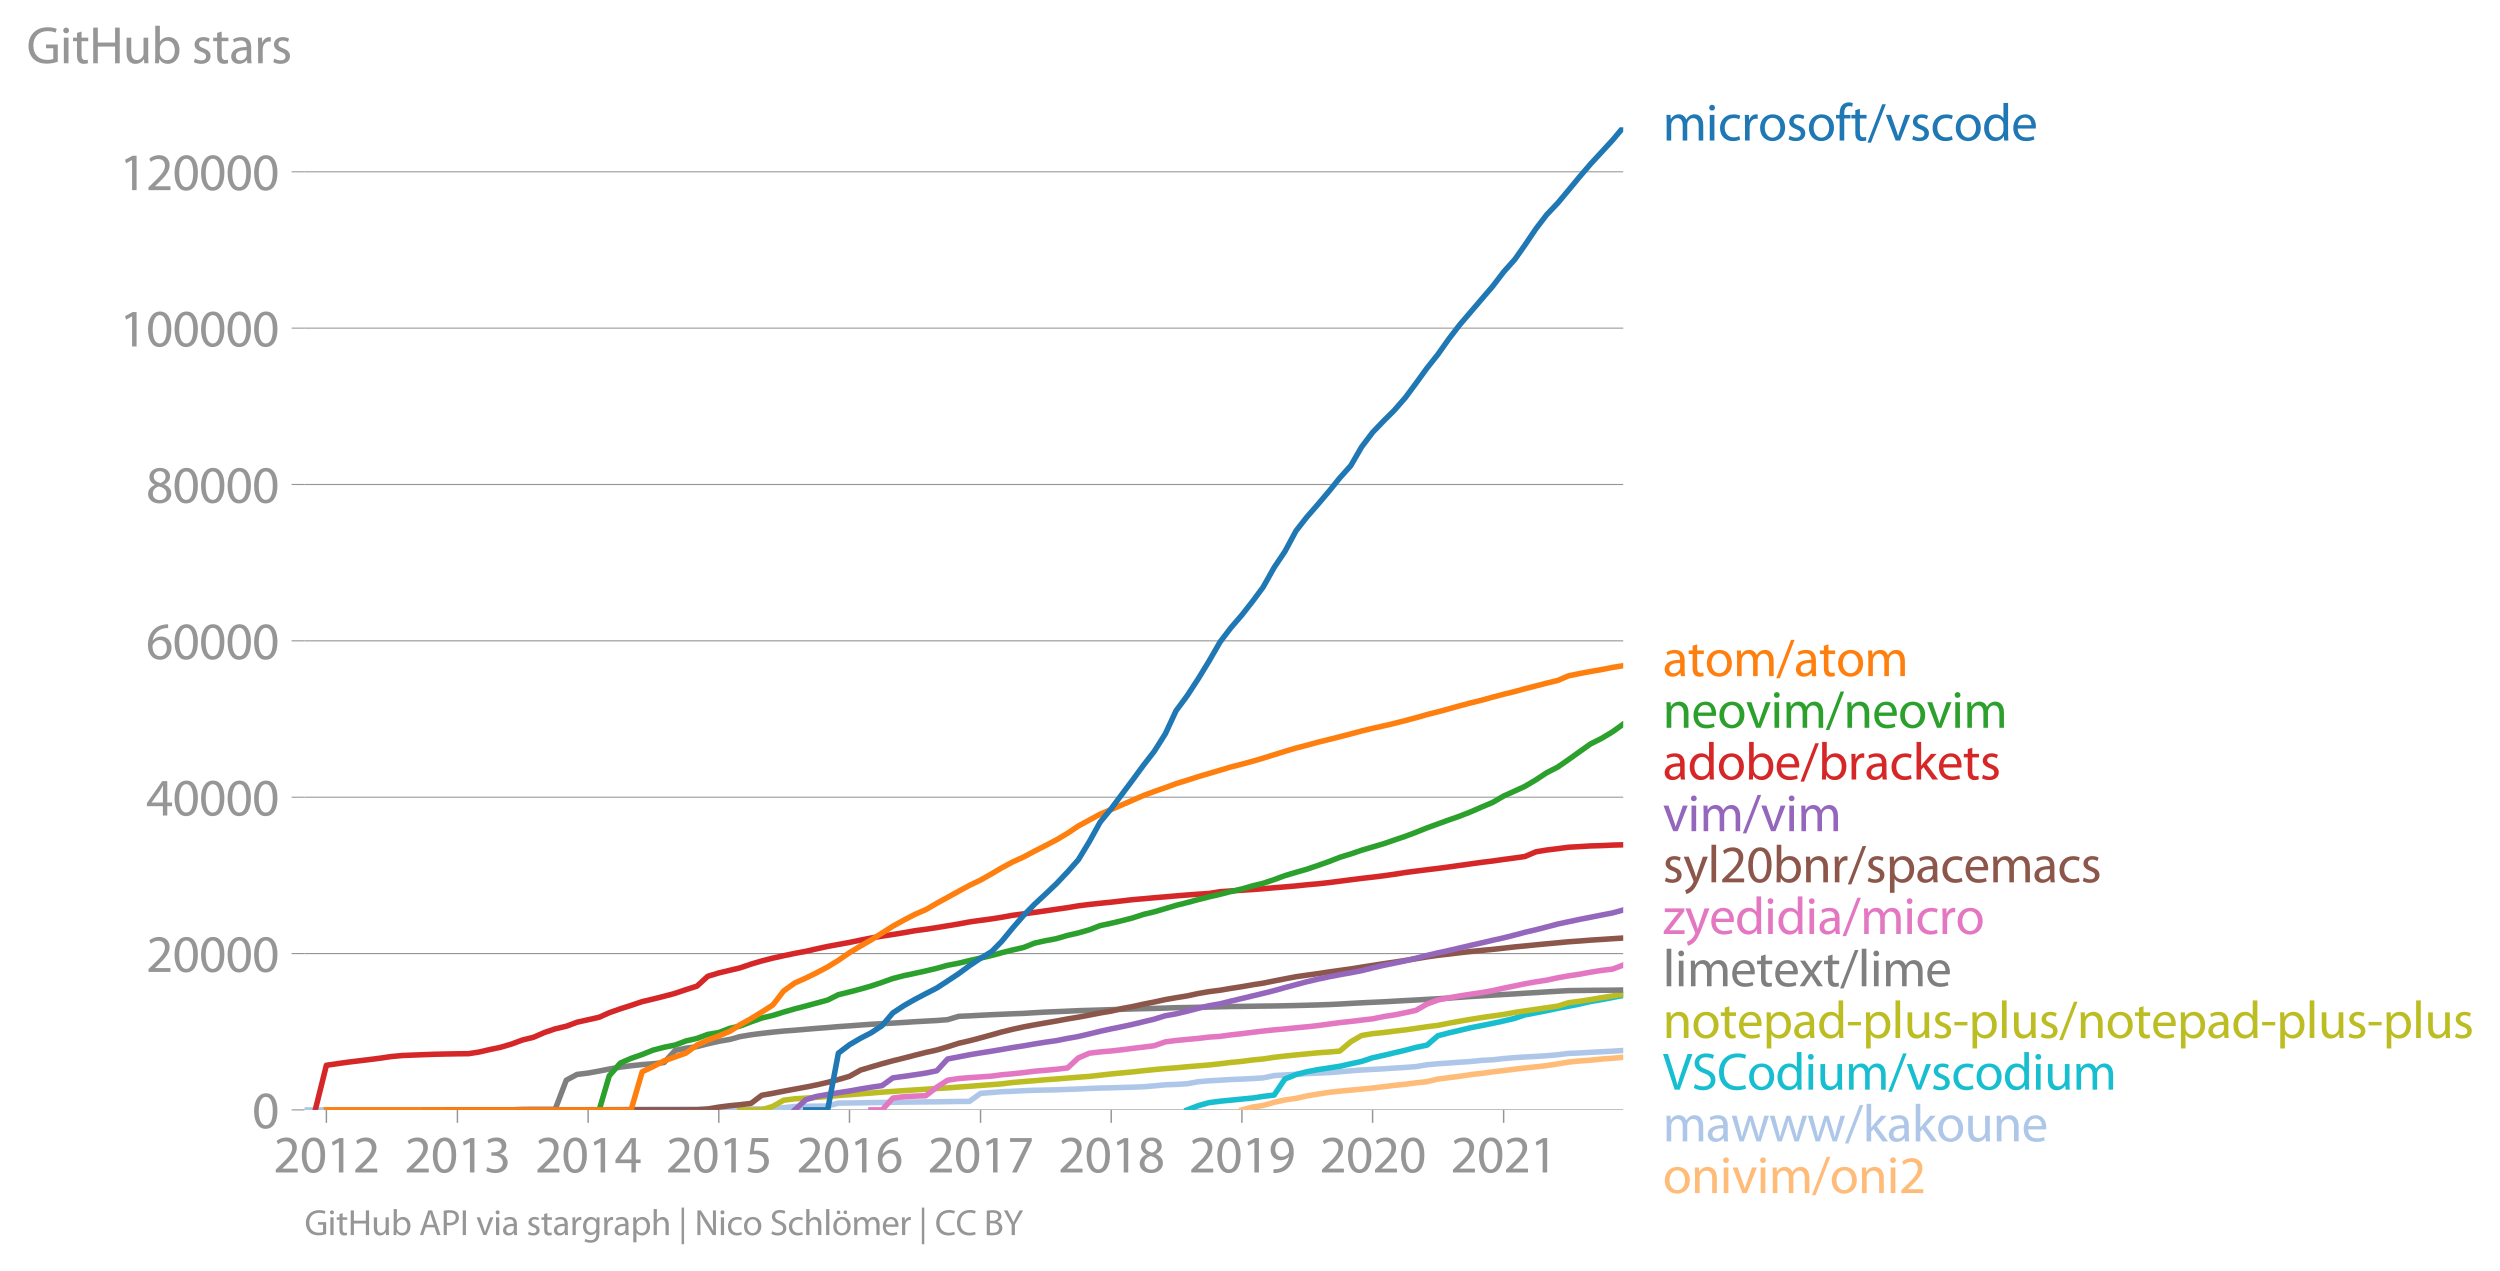 <svg height="458.815" viewBox="0 0 677.041 344.111" width="902.721" xmlns="http://www.w3.org/2000/svg" xmlns:xlink="http://www.w3.org/1999/xlink"><defs><style>*{stroke-linecap:butt;stroke-linejoin:round}</style></defs><g id="figure_1"><path d="M0 344.111h677.04V0H0z" style="fill:none" id="patch_1"/><g id="axes_1"><path d="M82.476 300.584h357.12V34.472H82.476z" style="fill:none" id="patch_2"/><g id="matplotlib.axis_1"><g id="xtick_1"><g id="line2d_1"><defs><path d="M0 0v3.5" id="mefc1869e3d" style="stroke:#969696;stroke-width:.4"/></defs><use style="fill:#969696;stroke:#969696;stroke-width:.4" x="88.391" xlink:href="#mefc1869e3d" y="300.584"/></g><g style="fill:#969696" transform="matrix(.14 0 0 -.14 74.028 317.524)" id="text_1"><defs><path d="M2944 0v467H1075v13l333 307c877 845 1434 1466 1434 2234 0 595-378 1209-1274 1209-480 0-890-179-1178-422l180-397c192 160 505 352 883 352 621 0 825-390 825-813-6-627-486-1164-1548-2176L288 346V0h2656z" id="MyriadPro-Regular-32" transform="scale(.016)"/><path d="M1677 4230c-845 0-1447-768-1447-2163C243 691 794-70 1606-70c922 0 1447 780 1447 2195 0 1325-499 2105-1376 2105zm-32-435c582 0 845-672 845-1696 0-1062-276-1734-852-1734-512 0-844 614-844 1696 0 1133 358 1734 851 1734z" id="MyriadPro-Regular-30" transform="scale(.016)"/><path d="M1510 0h544v4160h-480l-908-486 108-429 724 390h12V0z" id="MyriadPro-Regular-31" transform="scale(.016)"/></defs><use xlink:href="#MyriadPro-Regular-32"/><use x="51.3" xlink:href="#MyriadPro-Regular-30"/><use x="102.6" xlink:href="#MyriadPro-Regular-31"/><use x="153.9" xlink:href="#MyriadPro-Regular-32"/></g></g><g id="xtick_2"><use style="fill:#969696;stroke:#969696;stroke-width:.4" x="123.88" xlink:href="#mefc1869e3d" y="300.584" id="line2d_2"/><g style="fill:#969696" transform="matrix(.14 0 0 -.14 109.517 317.524)" id="text_2"><defs><path d="M269 211C474 77 883-70 1350-70c999 0 1517 582 1517 1248 0 582-416 966-928 1068v13c512 186 768 551 768 979 0 506-371 992-1190 992-448 0-871-160-1088-320l147-409c179 128 499 275 832 275 518 0 730-294 730-627 0-493-519-704-928-704H896v-423h314c544 0 1068-249 1075-832 6-345-218-806-941-806-390 0-762 160-922 262L269 211z" id="MyriadPro-Regular-33" transform="scale(.016)"/></defs><use xlink:href="#MyriadPro-Regular-32"/><use x="51.3" xlink:href="#MyriadPro-Regular-30"/><use x="102.6" xlink:href="#MyriadPro-Regular-31"/><use x="153.9" xlink:href="#MyriadPro-Regular-33"/></g></g><g id="xtick_3"><use style="fill:#969696;stroke:#969696;stroke-width:.4" x="159.272" xlink:href="#mefc1869e3d" y="300.584" id="line2d_3"/><g style="fill:#969696" transform="matrix(.14 0 0 -.14 144.909 317.524)" id="text_3"><defs><path d="M2560 0v1133h582v441h-582v2586h-608L96 1504v-371h1933V0h531zM666 1574v13l1017 1415c115 192 218 371 346 614h19c-13-218-19-435-19-653V1574H666z" id="MyriadPro-Regular-34" transform="scale(.016)"/></defs><use xlink:href="#MyriadPro-Regular-32"/><use x="51.3" xlink:href="#MyriadPro-Regular-30"/><use x="102.6" xlink:href="#MyriadPro-Regular-31"/><use x="153.9" xlink:href="#MyriadPro-Regular-34"/></g></g><g id="xtick_4"><use style="fill:#969696;stroke:#969696;stroke-width:.4" x="194.664" xlink:href="#mefc1869e3d" y="300.584" id="line2d_4"/><g style="fill:#969696" transform="matrix(.14 0 0 -.14 180.301 317.524)" id="text_4"><defs><path d="M2771 4160H781L512 2163c154 19 339 45 576 45 832 0 1190-384 1197-922 0-556-455-902-986-902-377 0-717 128-889 230L269 186C467 58 851-70 1306-70c902 0 1548 608 1548 1420 0 525-268 884-595 1069-256 154-576 224-896 224-153 0-243-13-339-25l160 1068h1587v474z" id="MyriadPro-Regular-35" transform="scale(.016)"/></defs><use xlink:href="#MyriadPro-Regular-32"/><use x="51.3" xlink:href="#MyriadPro-Regular-30"/><use x="102.6" xlink:href="#MyriadPro-Regular-31"/><use x="153.9" xlink:href="#MyriadPro-Regular-35"/></g></g><g id="xtick_5"><use style="fill:#969696;stroke:#969696;stroke-width:.4" x="230.056" xlink:href="#mefc1869e3d" y="300.584" id="line2d_5"/><g style="fill:#969696" transform="matrix(.14 0 0 -.14 215.693 317.524)" id="text_5"><defs><path d="M2662 4224c-102 0-243-6-409-32-525-64-986-275-1331-614-410-410-704-1056-704-1876C218 621 800-70 1690-70c864 0 1382 704 1382 1465 0 813-518 1344-1254 1344-461 0-807-217-1005-480h-19c96 685 563 1331 1446 1479 160 25 307 32 422 25v461zM1690 365c-589 0-903 505-916 1190 0 103 26 186 64 250 154 301 468 512 807 512 518 0 857-359 857-954s-326-998-806-998h-6z" id="MyriadPro-Regular-36" transform="scale(.016)"/></defs><use xlink:href="#MyriadPro-Regular-32"/><use x="51.3" xlink:href="#MyriadPro-Regular-30"/><use x="102.6" xlink:href="#MyriadPro-Regular-31"/><use x="153.9" xlink:href="#MyriadPro-Regular-36"/></g></g><g id="xtick_6"><use style="fill:#969696;stroke:#969696;stroke-width:.4" x="265.545" xlink:href="#mefc1869e3d" y="300.584" id="line2d_6"/><g style="fill:#969696" transform="matrix(.14 0 0 -.14 251.182 317.524)" id="text_6"><defs><path d="M365 4160v-467h2035v-13L595 0h583l1811 3789v371H365z" id="MyriadPro-Regular-37" transform="scale(.016)"/></defs><use xlink:href="#MyriadPro-Regular-32"/><use x="51.3" xlink:href="#MyriadPro-Regular-30"/><use x="102.6" xlink:href="#MyriadPro-Regular-31"/><use x="153.9" xlink:href="#MyriadPro-Regular-37"/></g></g><g id="xtick_7"><use style="fill:#969696;stroke:#969696;stroke-width:.4" x="300.937" xlink:href="#mefc1869e3d" y="300.584" id="line2d_7"/><g style="fill:#969696" transform="matrix(.14 0 0 -.14 286.574 317.524)" id="text_7"><defs><path d="M1062 2170c-512-218-825-589-825-1114C237 448 762-70 1632-70c794 0 1414 486 1414 1209 0 506-320 871-838 1075v20c512 243 685 620 685 972 0 519-403 1024-1210 1024-729 0-1286-448-1286-1107 0-358 198-717 659-934l6-19zm583-1831c-531 0-851 371-832 794 0 397 262 717 749 857 563-160 915-403 915-908 0-423-327-743-832-743zm6 3488c506 0 704-345 704-678 0-378-275-634-633-755-480 128-794 352-794 768 0 358 256 665 723 665z" id="MyriadPro-Regular-38" transform="scale(.016)"/></defs><use xlink:href="#MyriadPro-Regular-32"/><use x="51.3" xlink:href="#MyriadPro-Regular-30"/><use x="102.6" xlink:href="#MyriadPro-Regular-31"/><use x="153.9" xlink:href="#MyriadPro-Regular-38"/></g></g><g id="xtick_8"><use style="fill:#969696;stroke:#969696;stroke-width:.4" x="336.329" xlink:href="#mefc1869e3d" y="300.584" id="line2d_8"/><g style="fill:#969696" transform="matrix(.14 0 0 -.14 321.966 317.524)" id="text_8"><defs><path d="M614-64c135-6 314 0 519 32 448 51 889 243 1209 557 410 397 717 1037 717 1952 0 1062-525 1753-1376 1753S262 3539 262 2752c0-710 480-1274 1229-1274 416 0 749 167 979 448h20c-77-492-276-857-551-1107-237-224-544-358-870-403-192-19-333-32-455-19V-64zm1024 3866c589 0 852-544 852-1255 0-89-20-153-52-205-147-249-441-435-819-435-486 0-800 365-800 883 0 589 339 1012 813 1012h6z" id="MyriadPro-Regular-39" transform="scale(.016)"/></defs><use xlink:href="#MyriadPro-Regular-32"/><use x="51.3" xlink:href="#MyriadPro-Regular-30"/><use x="102.6" xlink:href="#MyriadPro-Regular-31"/><use x="153.9" xlink:href="#MyriadPro-Regular-39"/></g></g><g id="xtick_9"><use style="fill:#969696;stroke:#969696;stroke-width:.4" x="371.721" xlink:href="#mefc1869e3d" y="300.584" id="line2d_9"/><g style="fill:#969696" transform="matrix(.14 0 0 -.14 357.358 317.524)" id="text_9"><use xlink:href="#MyriadPro-Regular-32"/><use x="51.3" xlink:href="#MyriadPro-Regular-30"/><use x="102.6" xlink:href="#MyriadPro-Regular-32"/><use x="153.9" xlink:href="#MyriadPro-Regular-30"/></g></g><g id="xtick_10"><use style="fill:#969696;stroke:#969696;stroke-width:.4" x="407.21" xlink:href="#mefc1869e3d" y="300.584" id="line2d_10"/><g style="fill:#969696" transform="matrix(.14 0 0 -.14 392.847 317.524)" id="text_10"><use xlink:href="#MyriadPro-Regular-32"/><use x="51.3" xlink:href="#MyriadPro-Regular-30"/><use x="102.6" xlink:href="#MyriadPro-Regular-32"/><use x="153.9" xlink:href="#MyriadPro-Regular-31"/></g></g></g><g id="matplotlib.axis_2"><g id="ytick_1"><path clip-path="url(#pa7133b5a91)" d="M82.476 300.584h357.12" style="fill:none;stroke:#969696;stroke-linecap:square;stroke-width:.3" id="line2d_11"/><g id="line2d_12"><defs><path d="M0 0h-3.5" id="maa2f4e860d" style="stroke:#969696;stroke-width:.3"/></defs><use style="fill:#969696;stroke:#969696;stroke-width:.3" x="82.476" xlink:href="#maa2f4e860d" y="300.584"/></g><use xlink:href="#MyriadPro-Regular-30" style="fill:#969696" transform="matrix(.14 0 0 -.14 68.295 305.554)" id="text_11"/></g><g id="ytick_2"><path clip-path="url(#pa7133b5a91)" d="M82.476 258.24h357.12" style="fill:none;stroke:#969696;stroke-linecap:square;stroke-width:.3" id="line2d_13"/><use style="fill:#969696;stroke:#969696;stroke-width:.3" x="82.476" xlink:href="#maa2f4e860d" y="258.24" id="line2d_14"/><g style="fill:#969696" transform="matrix(.14 0 0 -.14 39.568 263.21)" id="text_12"><use xlink:href="#MyriadPro-Regular-32"/><use x="51.3" xlink:href="#MyriadPro-Regular-30"/><use x="102.6" xlink:href="#MyriadPro-Regular-30"/><use x="153.9" xlink:href="#MyriadPro-Regular-30"/><use x="205.2" xlink:href="#MyriadPro-Regular-30"/></g></g><g id="ytick_3"><path clip-path="url(#pa7133b5a91)" d="M82.476 215.897h357.12" style="fill:none;stroke:#969696;stroke-linecap:square;stroke-width:.3" id="line2d_15"/><use style="fill:#969696;stroke:#969696;stroke-width:.3" x="82.476" xlink:href="#maa2f4e860d" y="215.897" id="line2d_16"/><g style="fill:#969696" transform="matrix(.14 0 0 -.14 39.568 220.867)" id="text_13"><use xlink:href="#MyriadPro-Regular-34"/><use x="51.3" xlink:href="#MyriadPro-Regular-30"/><use x="102.6" xlink:href="#MyriadPro-Regular-30"/><use x="153.9" xlink:href="#MyriadPro-Regular-30"/><use x="205.2" xlink:href="#MyriadPro-Regular-30"/></g></g><g id="ytick_4"><path clip-path="url(#pa7133b5a91)" d="M82.476 173.553h357.12" style="fill:none;stroke:#969696;stroke-linecap:square;stroke-width:.3" id="line2d_17"/><use style="fill:#969696;stroke:#969696;stroke-width:.3" x="82.476" xlink:href="#maa2f4e860d" y="173.553" id="line2d_18"/><g style="fill:#969696" transform="matrix(.14 0 0 -.14 39.568 178.523)" id="text_14"><use xlink:href="#MyriadPro-Regular-36"/><use x="51.3" xlink:href="#MyriadPro-Regular-30"/><use x="102.6" xlink:href="#MyriadPro-Regular-30"/><use x="153.9" xlink:href="#MyriadPro-Regular-30"/><use x="205.2" xlink:href="#MyriadPro-Regular-30"/></g></g><g id="ytick_5"><path clip-path="url(#pa7133b5a91)" d="M82.476 131.21h357.12" style="fill:none;stroke:#969696;stroke-linecap:square;stroke-width:.3" id="line2d_19"/><use style="fill:#969696;stroke:#969696;stroke-width:.3" x="82.476" xlink:href="#maa2f4e860d" y="131.21" id="line2d_20"/><g style="fill:#969696" transform="matrix(.14 0 0 -.14 39.568 136.18)" id="text_15"><use xlink:href="#MyriadPro-Regular-38"/><use x="51.3" xlink:href="#MyriadPro-Regular-30"/><use x="102.6" xlink:href="#MyriadPro-Regular-30"/><use x="153.9" xlink:href="#MyriadPro-Regular-30"/><use x="205.2" xlink:href="#MyriadPro-Regular-30"/></g></g><g id="ytick_6"><path clip-path="url(#pa7133b5a91)" d="M82.476 88.866h357.12" style="fill:none;stroke:#969696;stroke-linecap:square;stroke-width:.3" id="line2d_21"/><use style="fill:#969696;stroke:#969696;stroke-width:.3" x="82.476" xlink:href="#maa2f4e860d" y="88.866" id="line2d_22"/><g style="fill:#969696" transform="matrix(.14 0 0 -.14 32.387 93.836)" id="text_16"><use xlink:href="#MyriadPro-Regular-31"/><use x="51.3" xlink:href="#MyriadPro-Regular-30"/><use x="102.6" xlink:href="#MyriadPro-Regular-30"/><use x="153.9" xlink:href="#MyriadPro-Regular-30"/><use x="205.2" xlink:href="#MyriadPro-Regular-30"/><use x="256.5" xlink:href="#MyriadPro-Regular-30"/></g></g><g id="ytick_7"><path clip-path="url(#pa7133b5a91)" d="M82.476 46.523h357.12" style="fill:none;stroke:#969696;stroke-linecap:square;stroke-width:.3" id="line2d_23"/><use style="fill:#969696;stroke:#969696;stroke-width:.3" x="82.476" xlink:href="#maa2f4e860d" y="46.523" id="line2d_24"/><g style="fill:#969696" transform="matrix(.14 0 0 -.14 32.387 51.493)" id="text_17"><use xlink:href="#MyriadPro-Regular-31"/><use x="51.3" xlink:href="#MyriadPro-Regular-32"/><use x="102.6" xlink:href="#MyriadPro-Regular-30"/><use x="153.9" xlink:href="#MyriadPro-Regular-30"/><use x="205.2" xlink:href="#MyriadPro-Regular-30"/><use x="256.5" xlink:href="#MyriadPro-Regular-30"/></g></g><g style="fill:#969696" transform="matrix(.14 0 0 -.14 7.2 17.14)" id="text_18"><defs><path d="M3770 2266H2349v-448h877V531c-128-64-378-115-743-115-1005 0-1664 646-1664 1741 0 1081 685 1734 1735 1734 435 0 723-83 953-185l135 454c-186 90-576 198-1076 198-1446 0-2329-940-2336-2227 0-672 231-1248 602-1606 422-403 960-570 1613-570 582 0 1075 147 1325 237v2074z" id="MyriadPro-Regular-47" transform="scale(.016)"/><path d="M1030 0v3098H467V0h563zM749 4320c-205 0-352-154-352-352 0-192 141-346 339-346 224 0 365 154 358 346 0 198-134 352-345 352z" id="MyriadPro-Regular-69" transform="scale(.016)"/><path d="M595 3667v-569H115v-429h480V979c0-365 58-640 218-806C947 19 1158-70 1421-70c217 0 390 38 499 83l-26 422c-83-25-172-38-326-38-314 0-422 217-422 601v1671h806v429h-806v742l-551-173z" id="MyriadPro-Regular-74" transform="scale(.016)"/><path d="M486 4314V0h557v2022h2087V0h563v4314h-563V2509H1043v1805H486z" id="MyriadPro-Regular-48" transform="scale(.016)"/><path d="M3059 3098h-563V1197c0-103-19-205-51-288-103-250-365-512-743-512-512 0-691 397-691 985v1716H448V1286C448 198 1030-70 1517-70c550 0 877 326 1024 576h13l32-506h499c-19 243-26 525-26 845v2253z" id="MyriadPro-Regular-75" transform="scale(.016)"/><path d="M467 800c0-275-13-589-25-800h486l26 512h19c230-410 589-582 1037-582 691 0 1388 550 1388 1657 7 941-537 1581-1305 1581-499 0-858-224-1056-570h-13v1946H467V800zm557 998c0 90 19 167 32 231 115 429 474 691 858 691 601 0 921-531 921-1152 0-710-352-1190-941-1190-409 0-736 268-844 659-13 64-26 134-26 205v556z" id="MyriadPro-Regular-62" transform="scale(.016)"/><path d="M250 147C467 19 781-70 1120-70c736 0 1158 390 1158 934 0 461-275 730-812 934-404 154-589 269-589 525 0 231 185 423 518 423 288 0 512-103 634-180l141 410c-173 102-448 192-762 192-666 0-1069-410-1069-909 0-371 263-678 819-877 416-153 576-300 576-569 0-256-192-461-601-461-282 0-576 115-743 224L250 147z" id="MyriadPro-Regular-73" transform="scale(.016)"/><path d="M2643 1901c0 621-230 1267-1177 1267-391 0-762-109-1018-275l128-371c218 140 518 230 806 230 634 0 704-461 704-717v-64C890 1978 224 1568 224 819c0-448 320-889 947-889 442 0 775 217 947 460h20l44-390h512c-38 211-51 474-51 742v1159zm-544-858c0-57-13-121-32-179-89-262-345-518-749-518-288 0-531 172-531 537 0 602 698 711 1312 698v-538z" id="MyriadPro-Regular-61" transform="scale(.016)"/><path d="M467 0h557v1651c0 96 13 186 26 263 76 422 358 723 755 723 77 0 134-7 192-19v531c-51 13-96 19-160 19-378 0-717-262-858-678h-25l-20 608H442c19-288 25-602 25-967V0z" id="MyriadPro-Regular-72" transform="scale(.016)"/></defs><use xlink:href="#MyriadPro-Regular-47"/><use x="64.6" xlink:href="#MyriadPro-Regular-69"/><use x="88" xlink:href="#MyriadPro-Regular-74"/><use x="121.1" xlink:href="#MyriadPro-Regular-48"/><use x="186.3" xlink:href="#MyriadPro-Regular-75"/><use x="241.4" xlink:href="#MyriadPro-Regular-62"/><use x="298.3" xlink:href="#MyriadPro-Regular-20"/><use x="319.5" xlink:href="#MyriadPro-Regular-73"/><use x="359.1" xlink:href="#MyriadPro-Regular-74"/><use x="392.2" xlink:href="#MyriadPro-Regular-61"/><use x="440.4" xlink:href="#MyriadPro-Regular-72"/><use x="473.1" xlink:href="#MyriadPro-Regular-73"/></g></g><path clip-path="url(#pa7133b5a91)" d="m336.33 300.584 3.005-.813 2.715-.39 3.006-.849 2.909-.648 3.006-.427 2.909-.654 3.006-.502 3.005-.47 2.91-.322 3.005-.288 2.91-.263 3.005-.294 3.006-.377 2.812-.343 3.006-.31 2.909-.382 3.006-.32 2.909-.694 3.006-.392 3.005-.379 2.91-.45 3.005-.342 2.91-.395 3.005-.358 3.006-.381 2.715-.299 3.006-.337 2.909-.317 3.006-.47 2.909-.485 3.006-.298 3.005-.216 2.91-.305 3.005-.218 2.91-.271" style="fill:none;stroke:#ffbb78;stroke-linecap:square;stroke-width:1.5" id="line2d_25"/><path clip-path="url(#pa7133b5a91)" d="m82.476 300.584 2.91-.004H129.6l3.006-.007 2.909-.002 3.006-.008H147.442l2.91-.002 3.005-.005 2.91-.004 3.005-.036 3.006-.004 2.715-.015 3.006-.023 2.909-.053 3.006-.004 2.909-.011 3.006-.01 3.005-.003 2.91-.008 3.005-.007 2.91-.006 3.005-.006 3.006-.01 2.715-.026 3.006-.024 2.909-.012 3.006-.021 2.909-.297 3.006-.307 3.005-.074 2.91-.025 3.005-.034 2.91-.79 3.005-.038 3.006-.047 2.812-.055 3.006-.038 2.909-.053 3.006-.048 2.909-.017 3.006-.04 3.005-.022 2.91-.046 3.005-.047 2.91-.021 3.005-2.176 3.006-.223 2.715-.224 3.006-.11 2.909-.163 3.006-.117 2.909-.055 3.006-.068 3.005-.114 2.91-.095 3.005-.161 2.91-.1 3.005-.065 3.006-.1 2.715-.072 3.006-.118 2.909-.24 3.006-.283 2.909-.108 3.006-.182 3.005-.544 2.91-.259 3.005-.158 2.91-.185 3.005-.118 3.006-.155 2.715-.167 3.006-.625 2.909-.177 3.006-.163 2.909-.193 3.006-.14 3.005-.131 2.91-.22 3.005-.271 2.91-.216 3.005-.161 3.006-.17 2.812-.186 3.006-.18 2.909-.224 3.006-.504 2.909-.263 3.006-.2 3.005-.23 2.91-.186 3.005-.307 2.91-.154 3.005-.333 3.006-.256 2.715-.171 3.006-.155 2.909-.19 3.006-.248 2.909-.38 3.006-.12 3.005-.171 2.91-.153 3.005-.15 2.91-.203" style="fill:none;stroke:#aec7e8;stroke-linecap:square;stroke-width:1.5" id="line2d_26"/><path clip-path="url(#pa7133b5a91)" d="m321.494 300.584 3.005-1.146 2.91-.821 3.005-.394 2.91-.284 3.005-.296 3.006-.294 2.715-.422 3.006-.366 2.909-4.35 3.006-1.205 2.909-.754 3.006-.574 3.005-.46 2.91-.448 3.005-.684 2.91-.624 3.005-1.004 3.006-.656 2.812-.676 3.006-.703 2.909-.77 3.006-.608 2.909-2.536 3.006-.786 3.005-.705 2.91-.7 3.005-.579 2.91-.594 3.005-.653 3.006-.717 2.715-.92 3.006-.567 2.909-.565 3.006-.667 2.909-.537 3.006-.614 3.005-.686 2.91-.496 3.005-.58 2.91-.561" style="fill:none;stroke:#17becf;stroke-linecap:square;stroke-width:1.5" id="line2d_27"/><g style="fill:#1f77b4" transform="matrix(.14 0 0 -.14 450.31 38.056)" id="text_19"><defs><path d="M467 0h551v1869c0 96 12 192 44 275 90 282 346 563 698 563 429 0 646-358 646-851V0h551v1914c0 102 19 204 45 281 96 275 345 512 665 512 455 0 672-358 672-953V0h551v1824c0 1075-608 1344-1018 1344-294 0-499-77-685-218-128-96-249-230-345-403h-13c-135 365-455 621-877 621-512 0-800-275-973-570h-19l-26 500H442c19-256 25-519 25-839V0z" id="MyriadPro-Regular-6d" transform="scale(.016)"/><path d="M2579 538c-160-71-371-154-691-154-614 0-1075 442-1075 1158 0 647 384 1172 1094 1172 307 0 519-71 653-148l128 436c-154 76-448 160-781 160-1011 0-1664-692-1664-1645C243 570 851-70 1786-70c416 0 742 108 889 185l-96 423z" id="MyriadPro-Regular-63" transform="scale(.016)"/><path d="M1779 3168c-857 0-1536-608-1536-1645C243 544 890-70 1728-70c749 0 1542 499 1542 1644 0 948-601 1594-1491 1594zm-13-422c666 0 928-666 928-1191 0-697-403-1203-940-1203-551 0-941 512-941 1190 0 589 288 1204 953 1204z" id="MyriadPro-Regular-6f" transform="scale(.016)"/><path d="M1082 0v2669h748v429h-748v166c0 474 121 896 601 896 160 0 275-32 359-70l76 435c-108 45-281 89-480 89-262 0-544-83-755-288-262-249-358-646-358-1081v-147H90v-429h435V0h557z" id="MyriadPro-Regular-66" transform="scale(.016)"/><path d="m422-256 1792 4640h-435L-6-256h428z" id="MyriadPro-Regular-2f" transform="scale(.016)"/><path d="M83 3098 1261 0h537l1216 3098h-588l-602-1741c-102-282-192-538-262-794h-20c-64 256-147 512-249 794L685 3098H83z" id="MyriadPro-Regular-76" transform="scale(.016)"/><path d="M2579 4544V2694h-13c-140 250-460 474-934 474-755 0-1395-634-1389-1664C243 563 819-70 1568-70c506 0 883 262 1056 608h13l25-538h506c-19 211-26 525-26 800v3744h-563zm0-3245c0-89-6-166-25-243-103-422-448-672-826-672-608 0-915 518-915 1146 0 684 345 1196 928 1196 422 0 729-294 813-652 19-71 25-167 25-237v-538z" id="MyriadPro-Regular-64" transform="scale(.016)"/><path d="M2957 1446c6 58 19 148 19 263 0 569-269 1459-1280 1459-902 0-1453-736-1453-1670C243 563 813-70 1766-70c493 0 832 108 1031 198l-96 403c-211-89-455-160-858-160-563 0-1049 314-1062 1075h2176zM787 1850c45 390 295 915 864 915 634 0 787-557 781-915H787z" id="MyriadPro-Regular-65" transform="scale(.016)"/></defs><use xlink:href="#MyriadPro-Regular-6d"/><use x="83.4" xlink:href="#MyriadPro-Regular-69"/><use x="106.8" xlink:href="#MyriadPro-Regular-63"/><use x="151.6" xlink:href="#MyriadPro-Regular-72"/><use x="184.3" xlink:href="#MyriadPro-Regular-6f"/><use x="239.2" xlink:href="#MyriadPro-Regular-73"/><use x="278.8" xlink:href="#MyriadPro-Regular-6f"/><use x="333.7" xlink:href="#MyriadPro-Regular-66"/><use x="362.9" xlink:href="#MyriadPro-Regular-74"/><use x="396" xlink:href="#MyriadPro-Regular-2f"/><use x="430.3" xlink:href="#MyriadPro-Regular-76"/><use x="478.4" xlink:href="#MyriadPro-Regular-73"/><use x="518" xlink:href="#MyriadPro-Regular-63"/><use x="562.8" xlink:href="#MyriadPro-Regular-6f"/><use x="617.7" xlink:href="#MyriadPro-Regular-64"/><use x="674.1" xlink:href="#MyriadPro-Regular-65"/></g><g style="fill:#ff7f0e" transform="matrix(.14 0 0 -.14 450.31 183.103)" id="text_20"><use xlink:href="#MyriadPro-Regular-61"/><use x="48.2" xlink:href="#MyriadPro-Regular-74"/><use x="81.3" xlink:href="#MyriadPro-Regular-6f"/><use x="136.2" xlink:href="#MyriadPro-Regular-6d"/><use x="219.6" xlink:href="#MyriadPro-Regular-2f"/><use x="253.9" xlink:href="#MyriadPro-Regular-61"/><use x="302.1" xlink:href="#MyriadPro-Regular-74"/><use x="335.2" xlink:href="#MyriadPro-Regular-6f"/><use x="390.1" xlink:href="#MyriadPro-Regular-6d"/></g><g style="fill:#2ca02c" transform="matrix(.14 0 0 -.14 450.31 197.103)" id="text_21"><defs><path d="M467 0h563v1862c0 96 13 192 39 263 96 313 384 576 755 576 531 0 717-416 717-915V0h563v1850c0 1062-666 1318-1094 1318-512 0-871-288-1024-582h-13l-32 512H442c19-256 25-519 25-839V0z" id="MyriadPro-Regular-6e" transform="scale(.016)"/></defs><use xlink:href="#MyriadPro-Regular-6e"/><use x="55.5" xlink:href="#MyriadPro-Regular-65"/><use x="105.6" xlink:href="#MyriadPro-Regular-6f"/><use x="160.5" xlink:href="#MyriadPro-Regular-76"/><use x="208.6" xlink:href="#MyriadPro-Regular-69"/><use x="232" xlink:href="#MyriadPro-Regular-6d"/><use x="315.4" xlink:href="#MyriadPro-Regular-2f"/><use x="349.7" xlink:href="#MyriadPro-Regular-6e"/><use x="405.2" xlink:href="#MyriadPro-Regular-65"/><use x="455.3" xlink:href="#MyriadPro-Regular-6f"/><use x="510.2" xlink:href="#MyriadPro-Regular-76"/><use x="558.3" xlink:href="#MyriadPro-Regular-69"/><use x="581.7" xlink:href="#MyriadPro-Regular-6d"/></g><g style="fill:#d62728" transform="matrix(.14 0 0 -.14 450.31 211.103)" id="text_22"><defs><path d="M1024 4544H467V0h557v1165l288 320L2381 0h685L1702 1824l1197 1274h-678l-909-1069c-90-109-198-243-275-352h-13v2867z" id="MyriadPro-Regular-6b" transform="scale(.016)"/></defs><use xlink:href="#MyriadPro-Regular-61"/><use x="48.2" xlink:href="#MyriadPro-Regular-64"/><use x="104.6" xlink:href="#MyriadPro-Regular-6f"/><use x="159.5" xlink:href="#MyriadPro-Regular-62"/><use x="216.4" xlink:href="#MyriadPro-Regular-65"/><use x="266.5" xlink:href="#MyriadPro-Regular-2f"/><use x="300.8" xlink:href="#MyriadPro-Regular-62"/><use x="357.7" xlink:href="#MyriadPro-Regular-72"/><use x="390.4" xlink:href="#MyriadPro-Regular-61"/><use x="438.6" xlink:href="#MyriadPro-Regular-63"/><use x="483.4" xlink:href="#MyriadPro-Regular-6b"/><use x="530.3" xlink:href="#MyriadPro-Regular-65"/><use x="580.4" xlink:href="#MyriadPro-Regular-74"/><use x="613.5" xlink:href="#MyriadPro-Regular-73"/></g><g style="fill:#9467bd" transform="matrix(.14 0 0 -.14 450.31 225.103)" id="text_23"><use xlink:href="#MyriadPro-Regular-76"/><use x="48.1" xlink:href="#MyriadPro-Regular-69"/><use x="71.5" xlink:href="#MyriadPro-Regular-6d"/><use x="154.9" xlink:href="#MyriadPro-Regular-2f"/><use x="189.2" xlink:href="#MyriadPro-Regular-76"/><use x="237.3" xlink:href="#MyriadPro-Regular-69"/><use x="260.7" xlink:href="#MyriadPro-Regular-6d"/></g><g style="fill:#8c564b" transform="matrix(.14 0 0 -.14 450.31 238.942)" id="text_24"><defs><path d="M58 3098 1203 243c26-70 39-115 39-147s-20-77-45-134c-128-288-320-506-474-628-166-140-352-230-493-275l141-473c141 25 416 121 691 364 384 333 660 877 1063 1940l845 2208h-596l-614-1818c-77-224-141-461-198-646h-13c-51 185-128 428-199 633L672 3098H58z" id="MyriadPro-Regular-79" transform="scale(.016)"/><path d="M467 0h563v4544H467V0z" id="MyriadPro-Regular-6c" transform="scale(.016)"/><path d="M467-1267h557V416h13c185-307 544-486 953-486 730 0 1408 550 1408 1664 0 940-563 1574-1312 1574-505 0-870-224-1100-602h-13l-26 532H442c12-295 25-615 25-1012v-3353zm557 3059c0 77 19 160 38 230 109 423 468 698 852 698 595 0 921-531 921-1152 0-710-345-1197-941-1197-403 0-742 269-844 659-13 71-26 148-26 231v531z" id="MyriadPro-Regular-70" transform="scale(.016)"/></defs><use xlink:href="#MyriadPro-Regular-73"/><use x="39.6" xlink:href="#MyriadPro-Regular-79"/><use x="86.7" xlink:href="#MyriadPro-Regular-6c"/><use x="110.3" xlink:href="#MyriadPro-Regular-32"/><use x="161.6" xlink:href="#MyriadPro-Regular-30"/><use x="212.9" xlink:href="#MyriadPro-Regular-62"/><use x="269.8" xlink:href="#MyriadPro-Regular-6e"/><use x="325.3" xlink:href="#MyriadPro-Regular-72"/><use x="358" xlink:href="#MyriadPro-Regular-2f"/><use x="392.3" xlink:href="#MyriadPro-Regular-73"/><use x="431.9" xlink:href="#MyriadPro-Regular-70"/><use x="488.8" xlink:href="#MyriadPro-Regular-61"/><use x="537" xlink:href="#MyriadPro-Regular-63"/><use x="581.8" xlink:href="#MyriadPro-Regular-65"/><use x="631.9" xlink:href="#MyriadPro-Regular-6d"/><use x="715.3" xlink:href="#MyriadPro-Regular-61"/><use x="763.5" xlink:href="#MyriadPro-Regular-63"/><use x="808.3" xlink:href="#MyriadPro-Regular-73"/></g><g style="fill:#e377c2" transform="matrix(.14 0 0 -.14 450.31 252.942)" id="text_25"><defs><path d="M115 0h2515v448H819v13c141 160 269 313 397 486l1382 1799 7 352H243v-455h1677v-13c-141-166-269-313-403-480L115 326V0z" id="MyriadPro-Regular-7a" transform="scale(.016)"/></defs><use xlink:href="#MyriadPro-Regular-7a"/><use x="42.8" xlink:href="#MyriadPro-Regular-79"/><use x="89.9" xlink:href="#MyriadPro-Regular-65"/><use x="140" xlink:href="#MyriadPro-Regular-64"/><use x="196.4" xlink:href="#MyriadPro-Regular-69"/><use x="219.8" xlink:href="#MyriadPro-Regular-64"/><use x="276.2" xlink:href="#MyriadPro-Regular-69"/><use x="299.6" xlink:href="#MyriadPro-Regular-61"/><use x="347.8" xlink:href="#MyriadPro-Regular-2f"/><use x="382.1" xlink:href="#MyriadPro-Regular-6d"/><use x="465.5" xlink:href="#MyriadPro-Regular-69"/><use x="488.9" xlink:href="#MyriadPro-Regular-63"/><use x="533.7" xlink:href="#MyriadPro-Regular-72"/><use x="566.4" xlink:href="#MyriadPro-Regular-6f"/></g><g style="fill:#7f7f7f" transform="matrix(.14 0 0 -.14 450.31 267.103)" id="text_26"><defs><path d="m102 3098 1050-1517L51 0h621l448 698c115 185 224 345 326 537h13c109-185 211-358 333-537L2246 0h640L1798 1600l1056 1498h-608l-435-660c-102-166-205-326-307-512h-19c-103 173-199 333-314 506l-441 666H102z" id="MyriadPro-Regular-78" transform="scale(.016)"/></defs><use xlink:href="#MyriadPro-Regular-6c"/><use x="23.6" xlink:href="#MyriadPro-Regular-69"/><use x="47" xlink:href="#MyriadPro-Regular-6d"/><use x="130.4" xlink:href="#MyriadPro-Regular-65"/><use x="180.5" xlink:href="#MyriadPro-Regular-74"/><use x="213.6" xlink:href="#MyriadPro-Regular-65"/><use x="263.7" xlink:href="#MyriadPro-Regular-78"/><use x="310" xlink:href="#MyriadPro-Regular-74"/><use x="343.1" xlink:href="#MyriadPro-Regular-2f"/><use x="377.4" xlink:href="#MyriadPro-Regular-6c"/><use x="401" xlink:href="#MyriadPro-Regular-69"/><use x="424.4" xlink:href="#MyriadPro-Regular-6d"/><use x="507.8" xlink:href="#MyriadPro-Regular-65"/></g><g style="fill:#bcbd22" transform="matrix(.14 0 0 -.14 450.31 281.103)" id="text_27"><defs><path d="M192 1939v-416h1581v416H192z" id="MyriadPro-Regular-2d" transform="scale(.016)"/></defs><use xlink:href="#MyriadPro-Regular-6e"/><use x="55.5" xlink:href="#MyriadPro-Regular-6f"/><use x="110.4" xlink:href="#MyriadPro-Regular-74"/><use x="143.5" xlink:href="#MyriadPro-Regular-65"/><use x="193.6" xlink:href="#MyriadPro-Regular-70"/><use x="250.5" xlink:href="#MyriadPro-Regular-61"/><use x="298.7" xlink:href="#MyriadPro-Regular-64"/><use x="355.1" xlink:href="#MyriadPro-Regular-2d"/><use x="385.8" xlink:href="#MyriadPro-Regular-70"/><use x="442.7" xlink:href="#MyriadPro-Regular-6c"/><use x="466.3" xlink:href="#MyriadPro-Regular-75"/><use x="521.4" xlink:href="#MyriadPro-Regular-73"/><use x="561" xlink:href="#MyriadPro-Regular-2d"/><use x="591.7" xlink:href="#MyriadPro-Regular-70"/><use x="648.6" xlink:href="#MyriadPro-Regular-6c"/><use x="672.2" xlink:href="#MyriadPro-Regular-75"/><use x="727.3" xlink:href="#MyriadPro-Regular-73"/><use x="766.9" xlink:href="#MyriadPro-Regular-2f"/><use x="801.2" xlink:href="#MyriadPro-Regular-6e"/><use x="856.7" xlink:href="#MyriadPro-Regular-6f"/><use x="911.6" xlink:href="#MyriadPro-Regular-74"/><use x="944.7" xlink:href="#MyriadPro-Regular-65"/><use x="994.8" xlink:href="#MyriadPro-Regular-70"/><use x="1051.7" xlink:href="#MyriadPro-Regular-61"/><use x="1099.9" xlink:href="#MyriadPro-Regular-64"/><use x="1156.3" xlink:href="#MyriadPro-Regular-2d"/><use x="1187" xlink:href="#MyriadPro-Regular-70"/><use x="1243.9" xlink:href="#MyriadPro-Regular-6c"/><use x="1267.5" xlink:href="#MyriadPro-Regular-75"/><use x="1322.6" xlink:href="#MyriadPro-Regular-73"/><use x="1362.2" xlink:href="#MyriadPro-Regular-2d"/><use x="1392.9" xlink:href="#MyriadPro-Regular-70"/><use x="1449.8" xlink:href="#MyriadPro-Regular-6c"/><use x="1473.4" xlink:href="#MyriadPro-Regular-75"/><use x="1528.5" xlink:href="#MyriadPro-Regular-73"/></g><g style="fill:#17becf" transform="matrix(.14 0 0 -.14 450.31 295.103)" id="text_28"><defs><path d="m2048 0 1542 4314h-595l-729-2132c-192-563-372-1107-493-1606h-13c-115 506-275 1030-461 1613L627 4314H26L1434 0h614z" id="MyriadPro-Regular-56" transform="scale(.016)"/><path d="M269 211C499 58 954-70 1370-70c1017 0 1510 582 1510 1248 0 633-371 985-1101 1267-595 230-857 429-857 832 0 294 224 646 812 646 391 0 679-128 820-205l153 455c-192 109-512 211-953 211-839 0-1396-499-1396-1171 0-608 436-973 1140-1223 582-224 812-454 812-857 0-435-332-736-902-736-384 0-749 128-998 281L269 211z" id="MyriadPro-Regular-53" transform="scale(.016)"/><path d="M3386 582c-224-108-570-179-909-179-1050 0-1658 679-1658 1735 0 1132 672 1779 1683 1779 359 0 660-77 871-179l134 454c-147 77-486 192-1024 192-1337 0-2253-915-2253-2266C230 704 1146-70 2362-70c524 0 934 108 1139 211l-115 441z" id="MyriadPro-Regular-43" transform="scale(.016)"/></defs><use xlink:href="#MyriadPro-Regular-56"/><use x="55.8" xlink:href="#MyriadPro-Regular-53"/><use x="105.1" xlink:href="#MyriadPro-Regular-43"/><use x="163.1" xlink:href="#MyriadPro-Regular-6f"/><use x="218" xlink:href="#MyriadPro-Regular-64"/><use x="274.4" xlink:href="#MyriadPro-Regular-69"/><use x="297.8" xlink:href="#MyriadPro-Regular-75"/><use x="352.9" xlink:href="#MyriadPro-Regular-6d"/><use x="436.3" xlink:href="#MyriadPro-Regular-2f"/><use x="470.6" xlink:href="#MyriadPro-Regular-76"/><use x="518.7" xlink:href="#MyriadPro-Regular-73"/><use x="558.3" xlink:href="#MyriadPro-Regular-63"/><use x="603.1" xlink:href="#MyriadPro-Regular-6f"/><use x="658" xlink:href="#MyriadPro-Regular-64"/><use x="714.4" xlink:href="#MyriadPro-Regular-69"/><use x="737.8" xlink:href="#MyriadPro-Regular-75"/><use x="792.9" xlink:href="#MyriadPro-Regular-6d"/></g><g style="fill:#aec7e8" transform="matrix(.14 0 0 -.14 450.31 309.103)" id="text_29"><defs><path d="M115 3098 1050 0h512l499 1472c109 333 205 653 281 1024h13c77-365 167-672 275-1018L3104 0h512l998 3098h-556l-442-1556c-102-364-186-691-237-1004h-19c-70 313-160 640-275 1011l-480 1549h-474l-505-1575c-103-339-205-672-276-985h-19c-57 320-141 640-230 985L691 3098H115z" id="MyriadPro-Regular-77" transform="scale(.016)"/></defs><use xlink:href="#MyriadPro-Regular-6d"/><use x="83.4" xlink:href="#MyriadPro-Regular-61"/><use x="131.6" xlink:href="#MyriadPro-Regular-77"/><use x="205.2" xlink:href="#MyriadPro-Regular-77"/><use x="278.8" xlink:href="#MyriadPro-Regular-77"/><use x="352.4" xlink:href="#MyriadPro-Regular-2f"/><use x="386.7" xlink:href="#MyriadPro-Regular-6b"/><use x="433.6" xlink:href="#MyriadPro-Regular-61"/><use x="481.8" xlink:href="#MyriadPro-Regular-6b"/><use x="528.7" xlink:href="#MyriadPro-Regular-6f"/><use x="583.6" xlink:href="#MyriadPro-Regular-75"/><use x="638.7" xlink:href="#MyriadPro-Regular-6e"/><use x="694.2" xlink:href="#MyriadPro-Regular-65"/></g><g style="fill:#ffbb78" transform="matrix(.14 0 0 -.14 450.31 323.103)" id="text_30"><use xlink:href="#MyriadPro-Regular-6f"/><use x="54.9" xlink:href="#MyriadPro-Regular-6e"/><use x="110.4" xlink:href="#MyriadPro-Regular-69"/><use x="133.8" xlink:href="#MyriadPro-Regular-76"/><use x="181.9" xlink:href="#MyriadPro-Regular-69"/><use x="205.3" xlink:href="#MyriadPro-Regular-6d"/><use x="288.7" xlink:href="#MyriadPro-Regular-2f"/><use x="323" xlink:href="#MyriadPro-Regular-6f"/><use x="377.9" xlink:href="#MyriadPro-Regular-6e"/><use x="433.4" xlink:href="#MyriadPro-Regular-69"/><use x="456.8" xlink:href="#MyriadPro-Regular-32"/></g><g style="fill:#969696" transform="matrix(.097 0 0 -.097 82.476 334.482)" id="text_31"><defs><path d="M2714 1357 3174 0h596L2298 4314h-672L160 0h576l448 1357h1530zm-1415 435 423 1248c83 262 153 525 217 781h13c64-250 128-506 224-787l422-1242H1299z" id="MyriadPro-Regular-41" transform="scale(.016)"/><path d="M486 0h557v1728c128-32 282-38 448-38 544 0 1024 160 1319 473 217 224 332 531 332 922 0 384-140 697-377 902-256 231-659 359-1210 359-448 0-800-39-1069-84V0zm557 3859c96 26 282 45 525 45 614 0 1018-275 1018-845 0-595-410-921-1082-921-186 0-339 12-461 44v1677z" id="MyriadPro-Regular-50" transform="scale(.016)"/><path d="M486 4314V0h557v4314H486z" id="MyriadPro-Regular-49" transform="scale(.016)"/><path d="M3110 2246c0 378 13 628 26 852h-493l-25-468h-13c-135 256-429 538-967 538-710 0-1395-595-1395-1645C243 666 794 13 1562 13c480 0 812 230 985 518h13V186c0-781-422-1082-998-1082-384 0-704 115-909 243l-141-429c250-166 659-256 1030-256 391 0 826 90 1127 372 301 268 441 704 441 1414v1798zm-556-928c0-96-13-204-45-300-122-359-435-576-781-576-608 0-915 505-915 1113 0 717 384 1171 921 1171 410 0 685-268 788-595 25-77 32-160 32-256v-557z" id="MyriadPro-Regular-67" transform="scale(.016)"/><path d="M467 0h563v1869c0 109 7 192 39 269 102 307 390 563 755 563 531 0 717-423 717-922V0h563v1843c0 1069-666 1325-1082 1325-211 0-409-64-576-160-172-96-313-237-403-397h-13v1933H467V0z" id="MyriadPro-Regular-68" transform="scale(.016)"/><path d="M550 4800v-6400h429v6400H550z" id="MyriadPro-Regular-7c" transform="scale(.016)"/><path d="M1011 0v1843c0 717-13 1235-45 1779l20 7c217-467 505-960 806-1440L3162 0h563v4314h-525V2509c0-672 13-1197 64-1773l-13-6c-205 441-454 896-774 1401L1094 4314H486V0h525z" id="MyriadPro-Regular-4e" transform="scale(.016)"/><path d="M1165 3648c185 0 313 154 313 326 0 186-134 327-313 327s-327-147-327-327c0-172 135-326 320-326h7zm1184 0c185 0 313 154 313 326 0 186-134 327-313 327s-320-147-320-327c0-172 128-326 313-326h7zm-570-480c-857 0-1536-608-1536-1645C243 544 890-70 1728-70c749 0 1542 499 1542 1644 0 948-601 1594-1491 1594zm-13-422c666 0 928-666 928-1191 0-697-403-1203-940-1203-551 0-941 512-941 1190 0 589 288 1204 953 1204z" id="MyriadPro-Regular-f6" transform="scale(.016)"/><path d="M486 13c186-26 480-51 864-51 704 0 1191 128 1492 403 217 211 364 493 364 864 0 640-480 979-889 1081v13c454 167 729 531 729 947 0 340-134 596-358 762-269 218-627 314-1184 314-390 0-774-39-1018-90V13zm557 3865c90 20 237 39 493 39 563 0 947-199 947-704 0-416-345-723-934-723h-506v1388zm0-1811h461c608 0 1114-243 1114-832 0-627-532-838-1108-838-198 0-358 6-467 25v1645z" id="MyriadPro-Regular-42" transform="scale(.016)"/><path d="M2010 0v1837l1446 2477h-634l-620-1191c-167-326-314-608-436-889h-12c-135 300-263 563-429 889L717 4314H83l1363-2484V0h564z" id="MyriadPro-Regular-59" transform="scale(.016)"/></defs><use xlink:href="#MyriadPro-Regular-47"/><use x="64.6" xlink:href="#MyriadPro-Regular-69"/><use x="88" xlink:href="#MyriadPro-Regular-74"/><use x="121.1" xlink:href="#MyriadPro-Regular-48"/><use x="186.3" xlink:href="#MyriadPro-Regular-75"/><use x="241.4" xlink:href="#MyriadPro-Regular-62"/><use x="298.3" xlink:href="#MyriadPro-Regular-20"/><use x="319.5" xlink:href="#MyriadPro-Regular-41"/><use x="380.7" xlink:href="#MyriadPro-Regular-50"/><use x="433.9" xlink:href="#MyriadPro-Regular-49"/><use x="457.8" xlink:href="#MyriadPro-Regular-20"/><use x="479" xlink:href="#MyriadPro-Regular-76"/><use x="527.1" xlink:href="#MyriadPro-Regular-69"/><use x="550.5" xlink:href="#MyriadPro-Regular-61"/><use x="598.7" xlink:href="#MyriadPro-Regular-20"/><use x="619.9" xlink:href="#MyriadPro-Regular-73"/><use x="659.5" xlink:href="#MyriadPro-Regular-74"/><use x="692.6" xlink:href="#MyriadPro-Regular-61"/><use x="740.8" xlink:href="#MyriadPro-Regular-72"/><use x="773.5" xlink:href="#MyriadPro-Regular-67"/><use x="829.4" xlink:href="#MyriadPro-Regular-72"/><use x="862.1" xlink:href="#MyriadPro-Regular-61"/><use x="910.3" xlink:href="#MyriadPro-Regular-70"/><use x="967.2" xlink:href="#MyriadPro-Regular-68"/><use x="1022.7" xlink:href="#MyriadPro-Regular-20"/><use x="1043.9" xlink:href="#MyriadPro-Regular-7c"/><use x="1067.8" xlink:href="#MyriadPro-Regular-20"/><use x="1089" xlink:href="#MyriadPro-Regular-4e"/><use x="1154.8" xlink:href="#MyriadPro-Regular-69"/><use x="1178.2" xlink:href="#MyriadPro-Regular-63"/><use x="1223" xlink:href="#MyriadPro-Regular-6f"/><use x="1277.9" xlink:href="#MyriadPro-Regular-20"/><use x="1299.1" xlink:href="#MyriadPro-Regular-53"/><use x="1348.4" xlink:href="#MyriadPro-Regular-63"/><use x="1393.2" xlink:href="#MyriadPro-Regular-68"/><use x="1448.7" xlink:href="#MyriadPro-Regular-6c"/><use x="1472.3" xlink:href="#MyriadPro-Regular-f6"/><use x="1527.2" xlink:href="#MyriadPro-Regular-6d"/><use x="1610.6" xlink:href="#MyriadPro-Regular-65"/><use x="1660.7" xlink:href="#MyriadPro-Regular-72"/><use x="1693.4" xlink:href="#MyriadPro-Regular-20"/><use x="1714.6" xlink:href="#MyriadPro-Regular-7c"/><use x="1738.5" xlink:href="#MyriadPro-Regular-20"/><use x="1759.7" xlink:href="#MyriadPro-Regular-43"/><use x="1817.7" xlink:href="#MyriadPro-Regular-43"/><use x="1875.7" xlink:href="#MyriadPro-Regular-20"/><use x="1896.9" xlink:href="#MyriadPro-Regular-42"/><use x="1951.1" xlink:href="#MyriadPro-Regular-59"/></g><path clip-path="url(#pa7133b5a91)" d="m200.385 300.584 3.006-.002 2.909-.024 3.006-.944 2.909-1.655 3.006-.382 3.005-.192 2.91-.208 3.005-.23 2.91-.263 3.005-.212 3.006-.239 2.812-.212 3.006-.252 2.909-.192 3.006-.218 2.909-.19 3.006-.194 3.005-.199 2.91-.154 3.005-.229 2.91-.205 3.005-.237 3.006-.218 2.715-.21 3.006-.366 2.909-.248 3.006-.241 2.909-.254 3.006-.214 3.005-.242 2.91-.23 3.005-.229 2.91-.324 3.005-.337 3.006-.292 2.715-.252 3.006-.334 2.909-.3 3.006-.274 2.909-.21 3.006-.287 3.005-.242 2.91-.24 3.005-.325 2.91-.362 3.005-.286 3.006-.396 2.715-.254 3.006-.453 2.909-.335 3.006-.304 2.909-.286 3.006-.292 3.005-.212 2.91-.254 3.005-2.534 2.91-1.686 3.005-.5 3.006-.31 2.812-.365 3.006-.345 2.909-.419 3.006-.447 2.909-.355 3.006-.595 3.005-.553 2.91-.497 3.005-.477 2.91-.421 3.005-.421 3.006-.547 2.715-.408 3.006-.436 2.909-.428 3.006-.428 2.909-.927 3.006-.396 3.005-.47 2.91-.495 3.005-.47 2.91-.485" style="fill:none;stroke:#bcbd22;stroke-linecap:square;stroke-width:1.5" id="line2d_28"/><path clip-path="url(#pa7133b5a91)" d="m114.96 300.584 3.005-.007 2.91-.002H126.885l2.715-.002h3.006l2.909-.008h3.006l2.909-.127 3.006-.02 3.005-.001 2.91-.003 3.005-7.875 2.91-1.563 3.005-.373 3.006-.548 2.715-.538 3.006-.529 2.909-.362 3.006-.322 2.909-.22 3.006-.33 3.005-3.271 2.91-.606 3.005-.438 2.91-.76 3.005-.68 3.006-.512 2.715-.75 3.006-.508 2.909-.374 3.006-.34 2.909-.29 3.006-.22 3.005-.258 2.91-.245 3.005-.225 2.91-.254 3.005-.203 3.006-.227 2.812-.199 3.006-.167 2.909-.152 3.006-.182 2.909-.193 3.006-.167 3.005-.163 2.91-.227 3.005-.904 2.91-.125 3.005-.163 3.006-.152 2.715-.115 3.006-.133 2.909-.104 3.006-.19 2.909-.16 3.006-.124 3.005-.13 2.91-.133 3.005-.088 2.91-.091 3.005-.1 3.006-.1 2.715-.093 3.006-.076 2.909-.063 3.006-.09 2.909-.107 3.006-.043 3.005-.059 2.91-.072 3.005-.078 2.91-.064 3.005-.031 3.006-.045 2.715-.04 3.006-.032 2.909-.055 3.006-.066 2.909-.078 3.006-.083 3.005-.105 2.91-.134 3.005-.178 2.91-.156 3.005-.142 3.006-.14 2.812-.154 3.006-.174 2.909-.15 3.006-.178 2.909-.155 3.006-.188 3.005-.225 2.91-.207 3.005-.178 2.91-.186 3.005-.182 3.006-.161 2.715-.18 3.006-.17 2.909-.19 3.006-.18 2.909-.165 3.006-.038 3.005-.036 2.91-.02 3.005-.023 2.91-.044" style="fill:none;stroke:#7f7f7f;stroke-linecap:square;stroke-width:1.5" id="line2d_29"/><path clip-path="url(#pa7133b5a91)" d="m235.874 300.584 3.006-.002 2.909-3.197 3.006-.388 2.909-.146 3.006-.112 3.005-2.316 2.91-1.884 3.005-.454 2.91-.237 3.005-.203 3.006-.212 2.715-.372 3.006-.26 2.909-.318 3.006-.383 2.909-.244 3.006-.286 3.005-.351 2.91-2.708 3.005-1.29 2.91-.342 3.005-.263 3.006-.332 2.715-.356 3.006-.362 2.909-.362 3.006-1.048 2.909-.37 3.006-.295 3.005-.273 2.91-.351 3.005-.204 2.91-.398 3.005-.33 3.006-.381 2.715-.328 3.006-.318 2.909-.254 3.006-.307 2.909-.273 3.006-.332 3.005-.405 2.91-.394 3.005-.32 2.91-.361 3.005-.343 3.006-.625 2.812-.423 3.006-.61 2.909-.646 3.006-1.715 2.909-1.077 3.006-.604 3.005-.523 2.91-.449 3.005-.442 2.91-.531 3.005-.665 3.006-.612 2.715-.565 3.006-.534 2.909-.453 3.006-.644 2.909-.518 3.006-.451 3.005-.56 2.91-.463 3.005-.356 2.91-1.115" style="fill:none;stroke:#e377c2;stroke-linecap:square;stroke-width:1.5" id="line2d_30"/><path clip-path="url(#pa7133b5a91)" d="m120.874 300.584 3.006-.002H153.357l2.91-.005H162.277l2.715-.004 3.006-.002 2.909-.002 3.006-.002H182.834l2.91-.009 3.005-.014 2.91-.208 3.005-.512 3.006-.383 2.715-.263 3.006-.362 2.909-2.196 3.006-.535 2.909-.572 3.006-.56 3.005-.553 2.91-.587 3.005-.692 2.91-.77 3.005-.867 3.006-1.694 2.812-.832 3.006-.88 2.909-.796 3.006-.744 2.909-.757 3.006-.76 3.005-.67 2.91-.86 3.005-.958 2.91-.671 3.005-.79 3.006-.822 2.715-.772 3.006-.737 2.909-.637 3.006-.566 2.909-.51 3.006-.52 3.005-.562 2.91-.482 3.005-.56 2.91-.575 3.005-.5 3.006-.724 2.715-.5 3.006-.664 2.909-.576 3.006-.66 2.909-.511 3.006-.485 3.005-.652 2.91-.506 3.005-.381 2.91-.498 3.005-.468 3.006-.531 2.715-.415 3.006-.605 2.909-.572 3.006-.568 2.909-.42 3.006-.412 3.005-.461 2.91-.41 3.005-.414 2.91-.476 3.005-.47 3.006-.468 2.812-.406 3.006-.46 2.909-.472 3.006-.51 2.909-.417 3.006-.343 3.005-.37 2.91-.327 3.005-.298 2.91-.27 3.005-.334 3.006-.343 2.715-.254 3.006-.3 2.909-.28 3.006-.275 2.909-.273 3.006-.21 3.005-.24 2.91-.183 3.005-.2 2.91-.188" style="fill:none;stroke:#8c564b;stroke-linecap:square;stroke-width:1.5" id="line2d_31"/><path clip-path="url(#pa7133b5a91)" d="m215.22 300.584 3.006-2.753 2.91-.908 3.005-.525 2.91-.478 3.005-.462 3.006-.546 2.812-.46 3.006-.442 2.909-2.11 3.006-.399 2.909-.434 3.006-.46 3.005-.626 2.91-3.19 3.005-.572 2.91-.57 3.005-.504 3.006-.472 2.715-.457 3.006-.53 2.909-.45 3.006-.525 2.909-.466 3.006-.426 3.005-.603 2.91-.515 3.005-.705 2.91-.711 3.005-.658 3.006-.606 2.715-.593 3.006-.724 2.909-.694 3.006-.934 2.909-.51 3.006-.72 3.005-.775 2.91-.707 3.005-.519 2.91-.734 3.005-.705 3.006-.73 2.715-.649 3.006-.756 2.909-.819 3.006-.802 2.909-.77 3.006-.712 3.005-.64 2.91-.557 3.005-.53 2.91-.564 3.005-.754 3.006-.694 2.812-.587 3.006-.63 2.909-.712 3.006-.758 2.909-.694 3.006-.644 3.005-.703 2.91-.69 3.005-.68 2.91-.686 3.005-.669 3.006-.756 2.715-.732 3.006-.707 2.909-.748 3.006-.794 2.909-.62 3.006-.633 3.005-.593 2.91-.576 3.005-.582 2.91-.804" style="fill:none;stroke:#9467bd;stroke-linecap:square;stroke-width:1.5" id="line2d_32"/><path clip-path="url(#pa7133b5a91)" d="m85.385 300.584 3.006-12.09 3.006-.44 2.812-.398 3.006-.364 2.909-.353 3.006-.392 2.909-.426 3.006-.275 3.005-.118 2.91-.115 3.005-.108 2.91-.061 3.005-.057 3.006-.034 2.715-.417 3.006-.688 2.909-.616 3.006-.881 2.909-1.086 3.006-.737 3.005-1.304 2.91-.995 3.005-.707 2.91-1.084 3.005-.678 3.006-.673 2.715-1.226 3.006-1.054 2.909-.936 3.006-1.016 2.909-.689 3.006-.755 3.005-.807 2.91-.982 3.005-.964 2.91-2.659 3.005-.912 3.006-.72 2.715-.642 3.006-1.029 2.909-.857 3.006-.767 2.909-.647 3.006-.627 3.005-.565 2.91-.67 3.005-.651 2.91-.538 3.005-.55 3.006-.625 2.812-.557 3.006-.52 2.909-.443 3.006-.485 2.909-.527 3.006-.403 3.005-.46 2.91-.488 3.005-.493 2.91-.547 3.005-.425 3.006-.4 2.715-.434 3.006-.549 2.909-.377 3.006-.396 2.909-.412 3.006-.443 3.005-.428 2.91-.493 3.005-.379 2.91-.317 3.005-.299 3.006-.353 2.715-.318 3.006-.256 2.909-.265 3.006-.254 2.909-.252 3.006-.243 3.005-.229 2.91-.18 3.005-.483 2.91-.203 3.005-.201 3.006-.193 2.715-.203 3.006-.269 2.909-.237 3.006-.258 2.909-.31 3.006-.264 3.005-.328 2.91-.375 3.005-.394 2.91-.37 3.005-.341 3.006-.373 2.812-.402 3.006-.474 2.909-.38 3.006-.378 2.909-.356 3.006-.396 3.005-.425 2.91-.413 3.005-.417 2.91-.354 3.005-.432 3.006-.396 2.715-.387 3.006-1.277 2.909-.48 3.006-.369 2.909-.387 3.006-.17 3.005-.184 2.91-.082 3.005-.142 2.91-.083" style="fill:none;stroke:#d62728;stroke-linecap:square;stroke-width:1.5" id="line2d_33"/><path clip-path="url(#pa7133b5a91)" d="m162.278 300.584 2.715-9.231 3.006-3.466 2.909-1.26 3.006-1.05 2.909-1.177 3.006-.779 3.005-.608 2.91-1.1 3.005-.697 2.91-1.074 3.005-.514 3.006-1.148 2.715-.603 3.006-1.145 2.909-1.033 3.006-.708 2.909-.908 3.006-.864 3.005-.779 2.91-.79 3.005-.83 2.91-1.448 3.005-.738 3.006-.794 2.812-.796 3.006-1.006 2.909-1.044 3.006-.777 2.909-.61 3.006-.664 3.005-.716 2.91-.809 3.005-.576 2.91-.705 3.005-.677 3.006-.695 2.715-.753 3.006-.756 2.909-.66 3.006-1.188 2.909-.646 3.006-.566 3.005-.874 2.91-.667 3.005-.862 2.91-1.122 3.005-.641 3.006-.72 2.715-.703 3.006-.974 2.909-.69 3.006-.887 2.909-.866 3.006-.756 3.005-.813 2.91-.732 3.005-.701 2.91-.743 3.005-.707 3.006-.864 2.715-.659 3.006-1.005 2.909-1.074 3.006-.895 2.909-.83 3.006-1.025 3.005-1.06 2.91-1.142 3.005-.923 2.91-.993 3.005-.891 3.006-.883 2.812-.976 3.006-1.02 2.909-1.097 3.006-1.203 2.909-1.054 3.006-1.093L395.38 221l2.91-1.143 3.005-1.315 2.91-1.217 3.005-1.747 3.006-1.357 2.715-1.253 3.006-1.77 2.909-1.919 3.006-1.54 2.909-2.014 3.006-2.153 3.005-2.128 2.91-1.455 3.005-1.797 2.91-2.092" style="fill:none;stroke:#2ca02c;stroke-linecap:square;stroke-width:1.5" id="line2d_34"/><path clip-path="url(#pa7133b5a91)" d="m88.391 300.584 3.006-.002H132.607l2.909-.005H162.278l2.715-.002 3.006-.002 2.909-.002 3.006-10.321 2.909-1.374 3.006-1.573 3.005-1.074 2.91-1.029 3.005-2.19 2.91-1.324 3.005-1.154 3.006-1.251 2.715-1.74 3.006-1.682 2.909-1.782 3.006-1.918 2.909-3.788 3.006-2.16 3.005-1.335 2.91-1.427 3.005-1.593 2.91-1.789 3.005-2.074 3.006-1.804 2.812-1.614 3.006-1.905 2.909-1.838 3.006-1.666 2.909-1.51 3.006-1.302 3.005-1.753 2.91-1.587 3.005-1.662 2.91-1.58 3.005-1.44 3.006-1.702 2.715-1.602 3.006-1.618 2.909-1.319 3.006-1.598 2.909-1.485 3.006-1.57 3.005-1.785 2.91-1.954 3.005-1.637 2.91-1.582 3.005-1.253 3.006-1.3 2.715-1.185 3.006-1.311 2.909-1.086 3.006-1.05 2.909-1.065 3.006-.934 3.005-.97 2.91-.855 3.005-.893 2.91-.866 3.005-.769 3.006-.813 2.715-.8 3.006-.94 2.909-.913 3.006-.897 2.909-.745 3.006-.83 3.005-.74 2.91-.738 3.005-.773 2.91-.788 3.005-.724 3.006-.673 2.812-.652 3.006-.773 2.909-.766 3.006-.87 2.909-.727 3.006-.817 3.005-.845 2.91-.766 3.005-.743 2.91-.809 3.005-.792 3.006-.739 2.715-.745 3.006-.768 2.909-.752 3.006-.732 2.909-1.247 3.006-.612 3.005-.57 2.91-.502 3.005-.597 2.91-.468" style="fill:none;stroke:#ff7f0e;stroke-linecap:square;stroke-width:1.5" id="line2d_35"/><path clip-path="url(#pa7133b5a91)" d="m218.226 300.584 2.91-.002h3.005l2.91-15.375 3.005-2.276 3.006-1.766 2.812-1.446 3.006-1.967 2.909-3.434 3.006-1.98 2.909-1.664 3.006-1.577 3.005-1.545 2.91-1.889 3.005-1.992 2.91-2.143 3.005-2.005 3.006-1.829 2.715-2.748 3.006-3.667 2.909-3.35 3.006-3.071 2.909-2.691 3.006-2.863 3.005-3.178 2.91-3.283 3.005-4.952 2.91-5.255 3.005-3.657 3.006-4.024 2.715-3.627 3.006-4.09 2.909-3.752 3.006-4.755 2.909-6.252 3.006-4.063 3.005-4.61 2.91-4.759 3.005-5.212 2.91-3.824 3.005-3.483 3.006-3.842 2.715-3.671 3.006-5.342 2.909-4.328 3.006-5.589 2.909-3.707 3.006-3.445 3.005-3.554 2.91-3.6 3.005-3.353 2.91-5.033 3.005-3.978 3.006-3.131 2.812-2.79 3.006-3.439 2.909-3.927 3.006-4.146 2.909-3.652 3.006-4.245 3.005-3.904 2.91-3.394 3.005-3.516 2.91-3.388 3.005-3.931 3.006-3.369 2.715-3.849 3.006-4.45 2.909-3.807 3.006-3.16 2.909-3.484 3.006-3.635 3.005-3.51 2.91-3.14 3.005-3.27 2.91-3.477" style="fill:none;stroke:#1f77b4;stroke-linecap:square;stroke-width:1.5" id="line2d_36"/></g></g><defs><clipPath id="pa7133b5a91"><path d="M82.476 34.472h357.12v266.112H82.476z"/></clipPath></defs></svg>